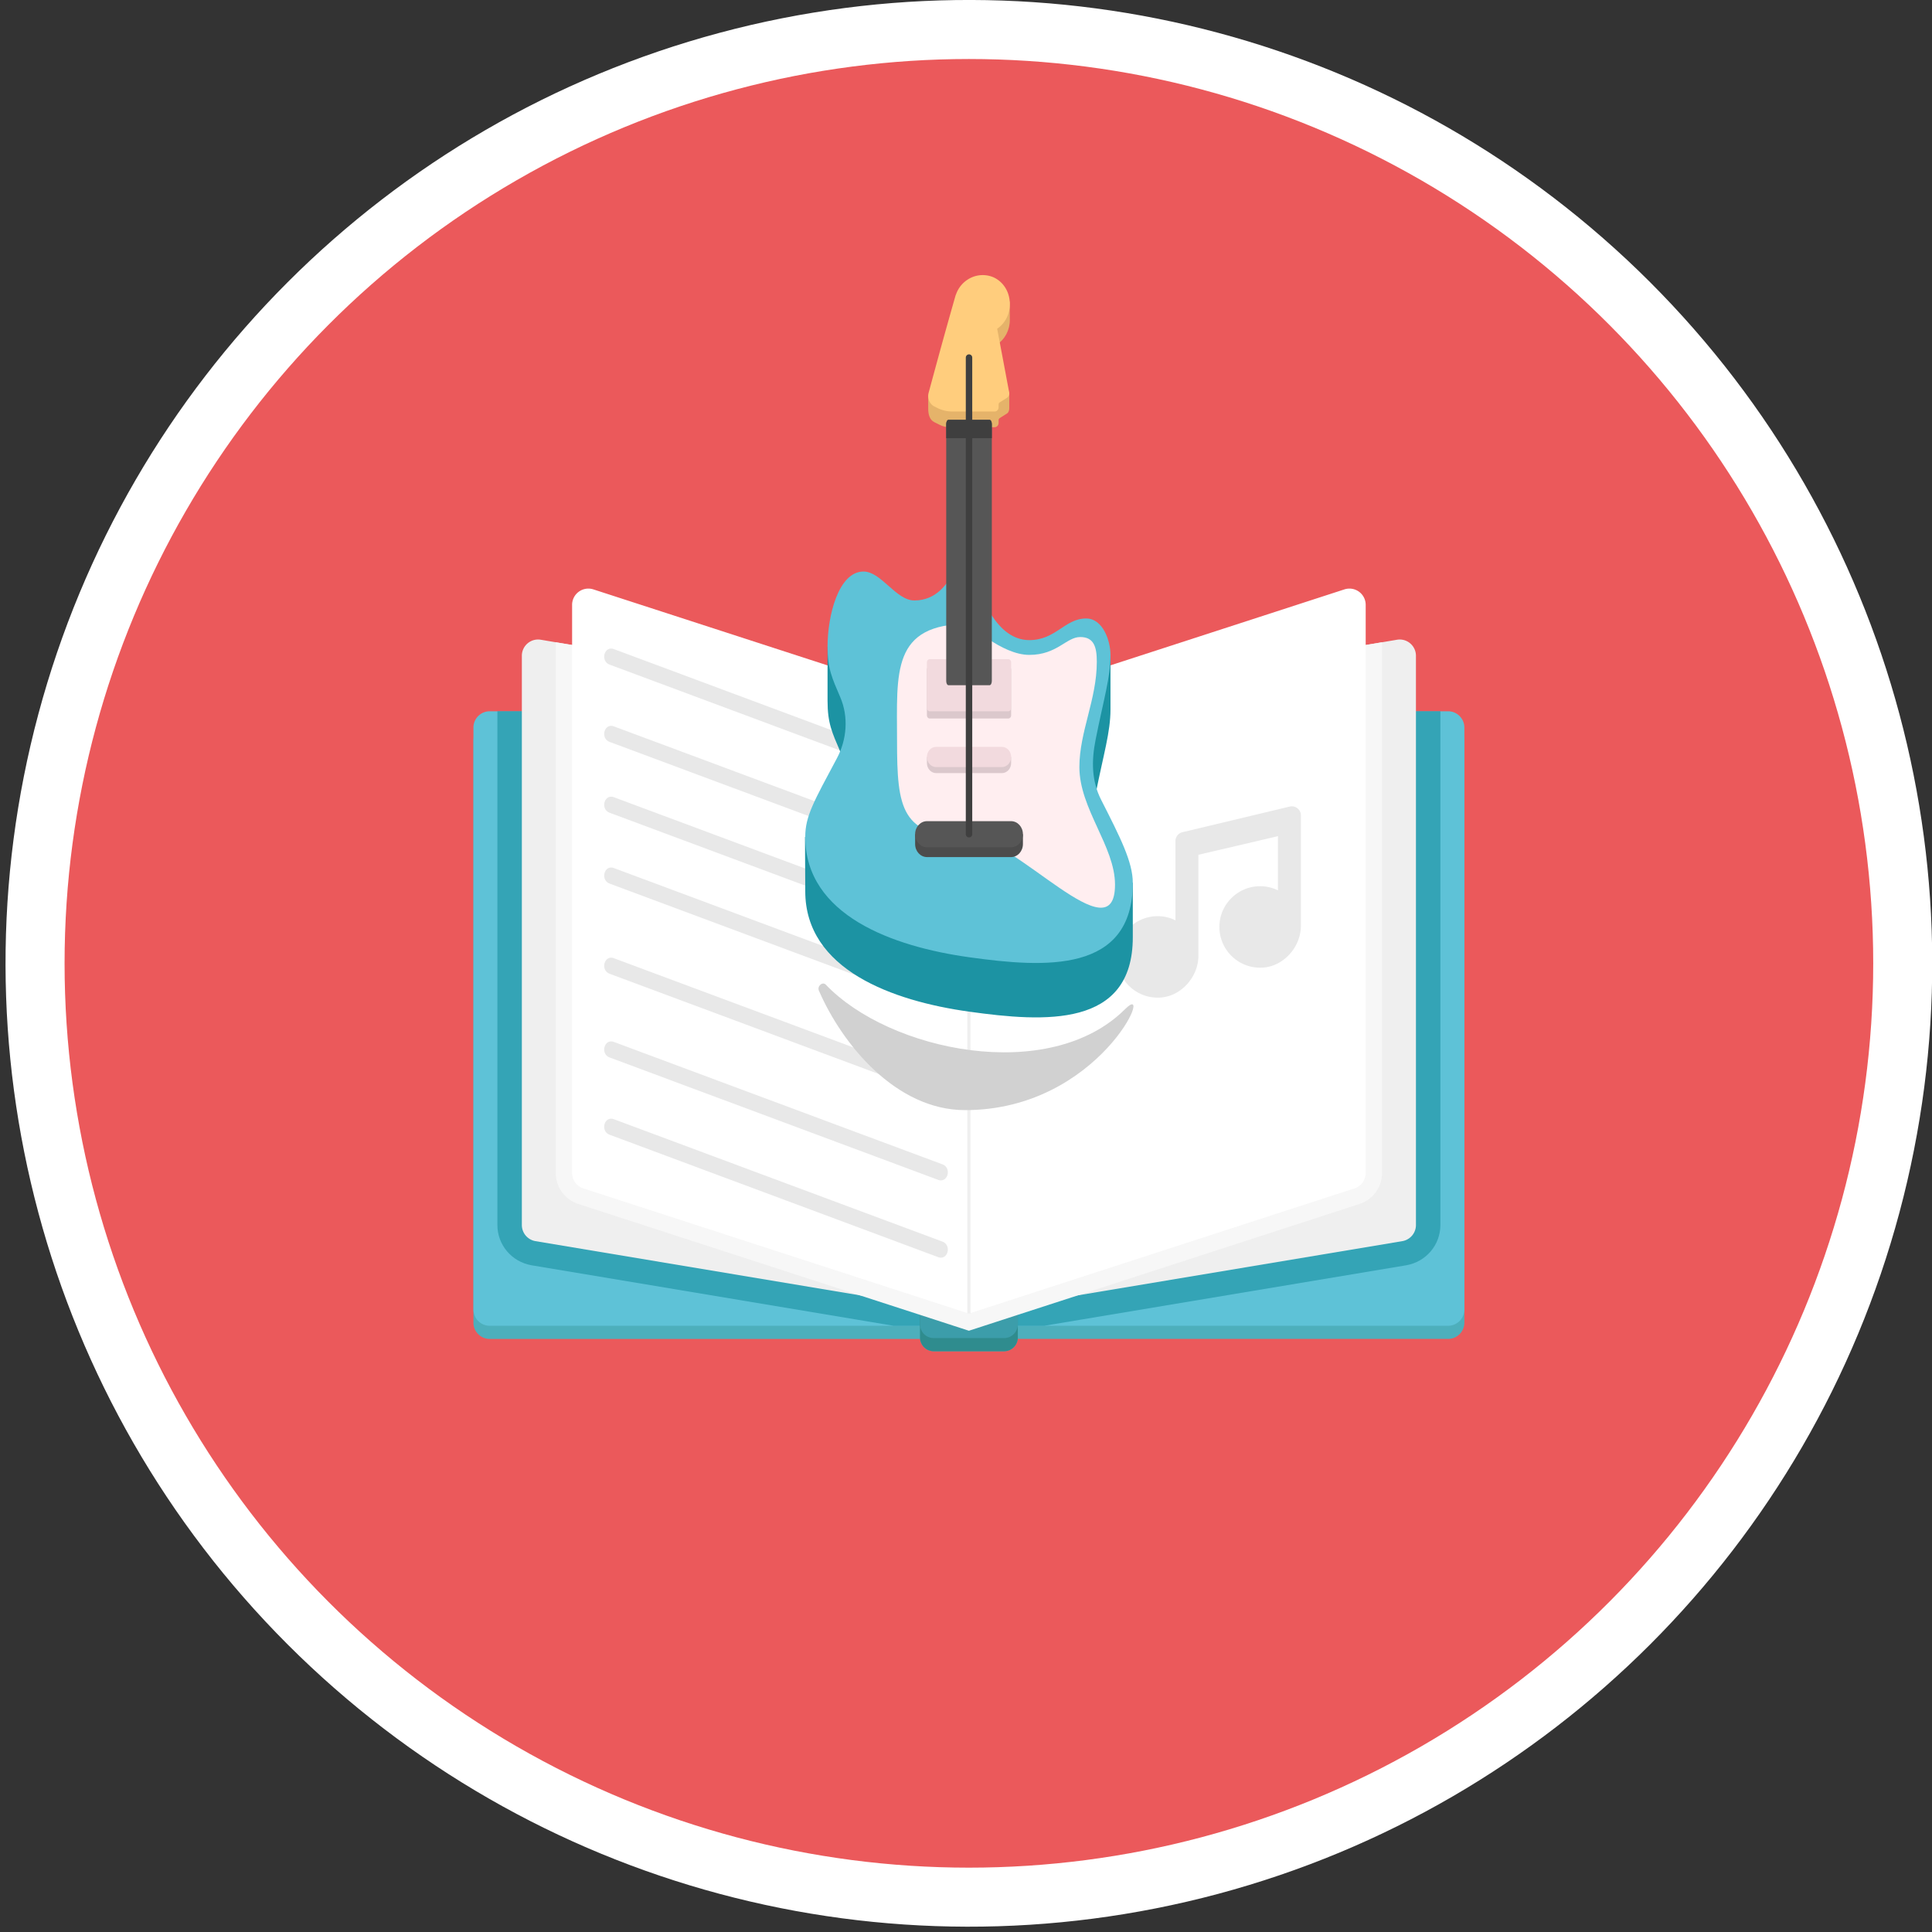 <svg xmlns="http://www.w3.org/2000/svg" version="1.0" viewBox="0 0 300 300"><rect x="0" y="0" width="300" height="300" fill="#333333" stroke="none"/><ellipse cx="150.45" cy="149.586" fill="#FFF" rx="149.586" ry="149.586" transform="rotate(-45.001 150.45 149.588)"/><circle cx="150.45" cy="149.586" r="140.423" fill="#EB595B"/><path fill="#4DAFBC" d="M224.856 112.488h-66.809v1.595c0-1.19-.962-2.14-2.14-2.14h-10.913c-1.177 0-2.139.95-2.139 2.14v-1.595h-66.81a2.539 2.539 0 0 0-2.532 2.532v90.37c0 1.38 1.14 2.519 2.519 2.519h66.822v-.228c0 .342.076.671.228.949a2.12 2.12 0 0 0 1.911 1.19h10.913c1.178 0 2.14-.949 2.14-2.14v.228h66.822a2.533 2.533 0 0 0 2.519-2.519v-90.37a2.538 2.538 0 0 0-2.531-2.531z"/><path fill="#5EC2D7" d="M142.854 110.443v95.422H76.032a2.533 2.533 0 0 1-2.519-2.519v-90.37a2.539 2.539 0 0 1 2.532-2.532h66.809zm15.193 0v95.422h66.822a2.533 2.533 0 0 0 2.519-2.519v-90.37a2.539 2.539 0 0 0-2.532-2.532h-66.809z"/><path fill="#1C93A3" d="M158.047 110.443v1.595c0-1.19-.962-2.14-2.14-2.14h-10.914c-1.178 0-2.14.95-2.14 2.14v-1.595H77.235v79.773c0 3.089 2.216 5.71 5.292 6.254l50.325 8.407 5.899.988h4.102v-.228c0 .342.076.671.228.95l4.836.806v.384h5.064v-.384l4.836-.806c.152-.279.228-.608.228-.95v.228h4.102l5.899-.988 50.325-8.407c3.077-.544 5.292-3.165 5.292-6.254v-79.773h-65.616z" opacity=".63"/><path fill="#2F8C8E" d="M158.047 114.083v93.599c0 1.19-.962 2.14-2.14 2.14h-10.913c-.835 0-1.57-.481-1.911-1.19a1.988 1.988 0 0 1-.228-.95v-93.599c0-1.19.962-2.14 2.14-2.14h10.913a2.138 2.138 0 0 1 2.139 2.14z"/><path fill="#3C9DAA" d="M158.047 112.038v93.599c0 1.19-.962 2.14-2.14 2.14h-10.913c-.835 0-1.57-.481-1.911-1.19a1.988 1.988 0 0 1-.228-.95v-93.599c0-1.19.962-2.14 2.14-2.14h10.913a2.138 2.138 0 0 1 2.139 2.14z"/><path fill="#EFEFEF" d="M150.45 110.443v93.523l-7.596-1.266-9.369-1.57-50.338-8.407a2.54 2.54 0 0 1-2.114-2.507v-88.382c0-1.57 1.406-2.76 2.95-2.494l2.317.392 60.897 10.166 3.253.545zm0 0v93.523l7.596-1.266 9.369-1.57 50.338-8.407a2.54 2.54 0 0 0 2.114-2.507v-88.382c0-1.57-1.406-2.76-2.95-2.494l-2.317.392-60.897 10.166-3.253.545z"/><path fill="#F7F7F7" d="M153.704 109.899h-6.506L86.3 99.732v82.407a5.059 5.059 0 0 0 3.494 4.811l43.691 14.18 9.369 3.038 5.064 1.646 2.532.823 2.532-.823 5.064-1.646 9.369-3.038 43.691-14.18a5.059 5.059 0 0 0 3.494-4.811V99.732l-60.896 10.167z"/><path fill="#FFF" d="M150.45 203.97l-59.869-19.435a2.524 2.524 0 0 1-1.745-2.402V93.922a2.526 2.526 0 0 1 3.305-2.402l58.31 18.928v93.522z"/><path fill="#FFF" d="M150.45 203.97l59.869-19.435a2.524 2.524 0 0 0 1.745-2.402V93.922a2.526 2.526 0 0 0-3.305-2.402l-58.31 18.928v93.522z"/><path fill="none" stroke="#EFEFEF" stroke-miterlimit="10" stroke-width=".5" d="M150.45 110.449v93.521"/><path fill="#E8E8E8" d="M182.524 130.595v12.31a6.286 6.286 0 0 0-3.961-.528c-2.64.5-4.719 2.687-5.07 5.351a6.329 6.329 0 0 0 6.72 7.171c3.239-.224 5.875-3.242 5.875-6.489v-15.678l12.349-2.892v8.413a6.29 6.29 0 0 0-3.96-.528c-2.64.499-4.719 2.686-5.071 5.35a6.329 6.329 0 0 0 6.719 7.173c3.24-.224 5.876-3.238 5.876-6.485v-17.151c0-.91-.851-1.578-1.736-1.366l-16.658 3.978a1.41 1.41 0 0 0-1.083 1.371zm-87.856 33.61l51 19c1.51.562 2.161-1.853.665-2.411l-51-19c-1.51-.562-2.162 1.854-.665 2.411zm0-13l51 19c1.51.562 2.161-1.853.665-2.411l-51-19c-1.51-.562-2.162 1.854-.665 2.411zm0-14l51 19c1.51.562 2.161-1.853.665-2.411l-51-19c-1.51-.562-2.162 1.854-.665 2.411zm0-11l51 19c1.51.562 2.161-1.853.665-2.411l-51-19c-1.51-.562-2.162 1.854-.665 2.411zm0-11l51 19c1.51.562 2.161-1.853.665-2.411l-51-19c-1.51-.562-2.162 1.854-.665 2.411zm0-12l51 19c1.51.562 2.161-1.853.665-2.411l-51-19c-1.51-.562-2.162 1.854-.665 2.411zm0 73l51 19c1.51.562 2.161-1.853.665-2.411l-51-19c-1.51-.562-2.162 1.854-.665 2.411z"/><path fill="#1C93A3" d="M170.988 132.653c-1.476-2.904-1.531-5.983-.862-9.349 1.247-6.274 2.31-9.612 2.31-13.161v-8.451s-8.478 6.154-12.601 6.154c-5.036 0-7.555-6.596-8.871-10.779-.58-1.843-.288-5.275-.288-5.275l-1.054.013s-1.012 9.884-7.638 9.884c-2.876 0-13.482-1.317-13.482-1.317v8.451c0 3.499.711 4.93 1.984 7.915 1.294 3.035 1.017 6.554-.528 9.451-1.272 2.385-4.956 3.785-4.956 3.785s.038 6.346.038 8.413c0 12.22 13.638 17.05 25.43 18.7 11.792 1.649 25.43 2.523 25.43-11.546v-8.451s-3.612-1.88-4.912-4.437z"/><path fill="#5EC2D7" d="M170.988 124.202c-1.476-2.904-1.531-5.983-.862-9.349 1.247-6.274 2.31-9.612 2.31-13.161 0-2.165-1.162-5.655-3.781-5.655-3.323 0-4.697 3.358-8.82 3.358-5.036 0-7.555-6.596-8.871-10.779-.58-1.843-.288-5.275-.288-5.275l-1.054.013s-1.012 9.884-7.638 9.884c-2.876 0-5.14-4.491-7.898-4.491-3.888 0-5.584 6.886-5.584 11.626 0 3.499.711 4.93 1.984 7.915 1.294 3.035 1.017 6.554-.528 9.451-3.544 6.645-4.919 8.974-4.919 12.199 0 12.22 13.638 17.05 25.43 18.7 11.792 1.649 25.43 2.523 25.43-11.546 0-3.227-1.907-6.979-4.911-12.89z"/><path fill="#FFEEF0" d="M150.478 96.862s5.046 4.83 9.354 4.83c4.309 0 5.748-2.774 7.908-2.774s2.572 1.603 2.572 3.847c0 5.846-2.705 10.866-2.705 16.347 0 6.477 5.532 12.324 5.532 18.254 0 11.195-15.538-7.429-22.662-7.429-10.537 0-11.185-4.328-11.185-14.931s-.939-18.144 11.186-18.144z"/><path fill="#E5B36A" d="M154.839 53.483c1.189-.796 1.967-2.202 1.967-3.818 0-.922-.015-2.818-.015-2.818s-2.689-1.691-4.197-1.691c-1.908 0-3.588 1.29-4.169 3.069l-.016-.013c-1.762 5.325-2.603 7.987-4.278 13.312v1.894c0 .934.212 1.767.958 2.14l.863.429c.463.229.97.348 1.49.348h7.01c.337 0 .609-.292.609-.653v-.427c0-.138.068-.266.179-.335.452-.284.677-.426 1.124-.71.265-.168.354-.491.354-.836v-2.272c-.745-3.047-1.12-4.571-1.879-7.619z"/><path fill="#FFCD7D" d="M154.839 51.044c1.473-.986 2.32-2.909 1.828-5.007-.363-1.547-1.511-2.794-2.976-3.178-2.333-.611-4.575.812-5.265 2.927l-.016-.013c-1.734 6.082-2.562 9.124-4.211 15.206-.232.855.145 1.767.891 2.14l.489.244a5.11 5.11 0 0 0 2.284.533h6.59c.337 0 .609-.292.609-.653v-.427c0-.138.068-.266.179-.335.452-.284.677-.426 1.124-.71a.805.805 0 0 0 .34-.828c-.741-3.96-1.112-5.939-1.866-9.899z"/><path fill="#DBC8CC" d="M156.566 111.571h-12.194c-.245 0-.443-.217-.443-.484v-7.125c0-.267.198-.484.443-.484h12.194c.245 0 .443.217.443.484v7.125c0 .267-.198.484-.443.484z"/><path fill="#F2DADE" d="M156.566 110.446h-12.194c-.245 0-.443-.217-.443-.484v-7.125c0-.267.198-.484.443-.484h12.194c.245 0 .443.217.443.484v7.125c0 .268-.198.484-.443.484z"/><path fill="#565656" d="M154.01 65.852v39.89c0 .367-.156.658-.355.658h-6.372c-.199 0-.355-.29-.355-.658v-39.89c0-.358.156-.658.355-.658h6.372c.199 0 .355.3.355.658z"/><path fill="#3F3F3F" d="M154.01 65.852v2.186h-7.082v-2.186c0-.358.156-.658.355-.658h6.372c.199 0 .355.3.355.658z"/><path fill="#4C4C4C" d="M156.994 133.088h-13.05c-1.023 0-1.845-.908-1.845-2.028v-1.523h16.74v1.523c0 1.12-.822 2.028-1.845 2.028z"/><path fill="#DBC8CC" d="M155.568 120.049h-10.197c-.801 0-1.441-.703-1.441-1.57v-.937h13.079v.937c0 .867-.641 1.57-1.441 1.57z"/><path fill="#F2DADE" d="M155.568 119.112h-10.197c-.801 0-1.441-.703-1.441-1.57 0-.867.641-1.57 1.441-1.57h10.197c.801 0 1.441.703 1.441 1.57 0 .867-.641 1.57-1.441 1.57z"/><path fill="#565656" d="M156.994 131.565h-13.05c-1.023 0-1.845-.908-1.845-2.027 0-1.12.822-2.028 1.845-2.028h13.05c1.023 0 1.845.908 1.845 2.028 0 1.119-.822 2.027-1.845 2.027z"/><path fill="none" stroke="#3F3F3F" stroke-linecap="round" stroke-miterlimit="10" d="M150.469 129.537V55.523"/><path fill="#D1D1D1" d="M174.73 156.672c4.764-4.764-3.927 15.707-24.869 15.707-10.755 0-19.11-10.255-22.703-18.556-.299-.69.565-1.46 1.084-.916 9.839 10.31 34.708 15.546 46.488 3.765z"/></svg>